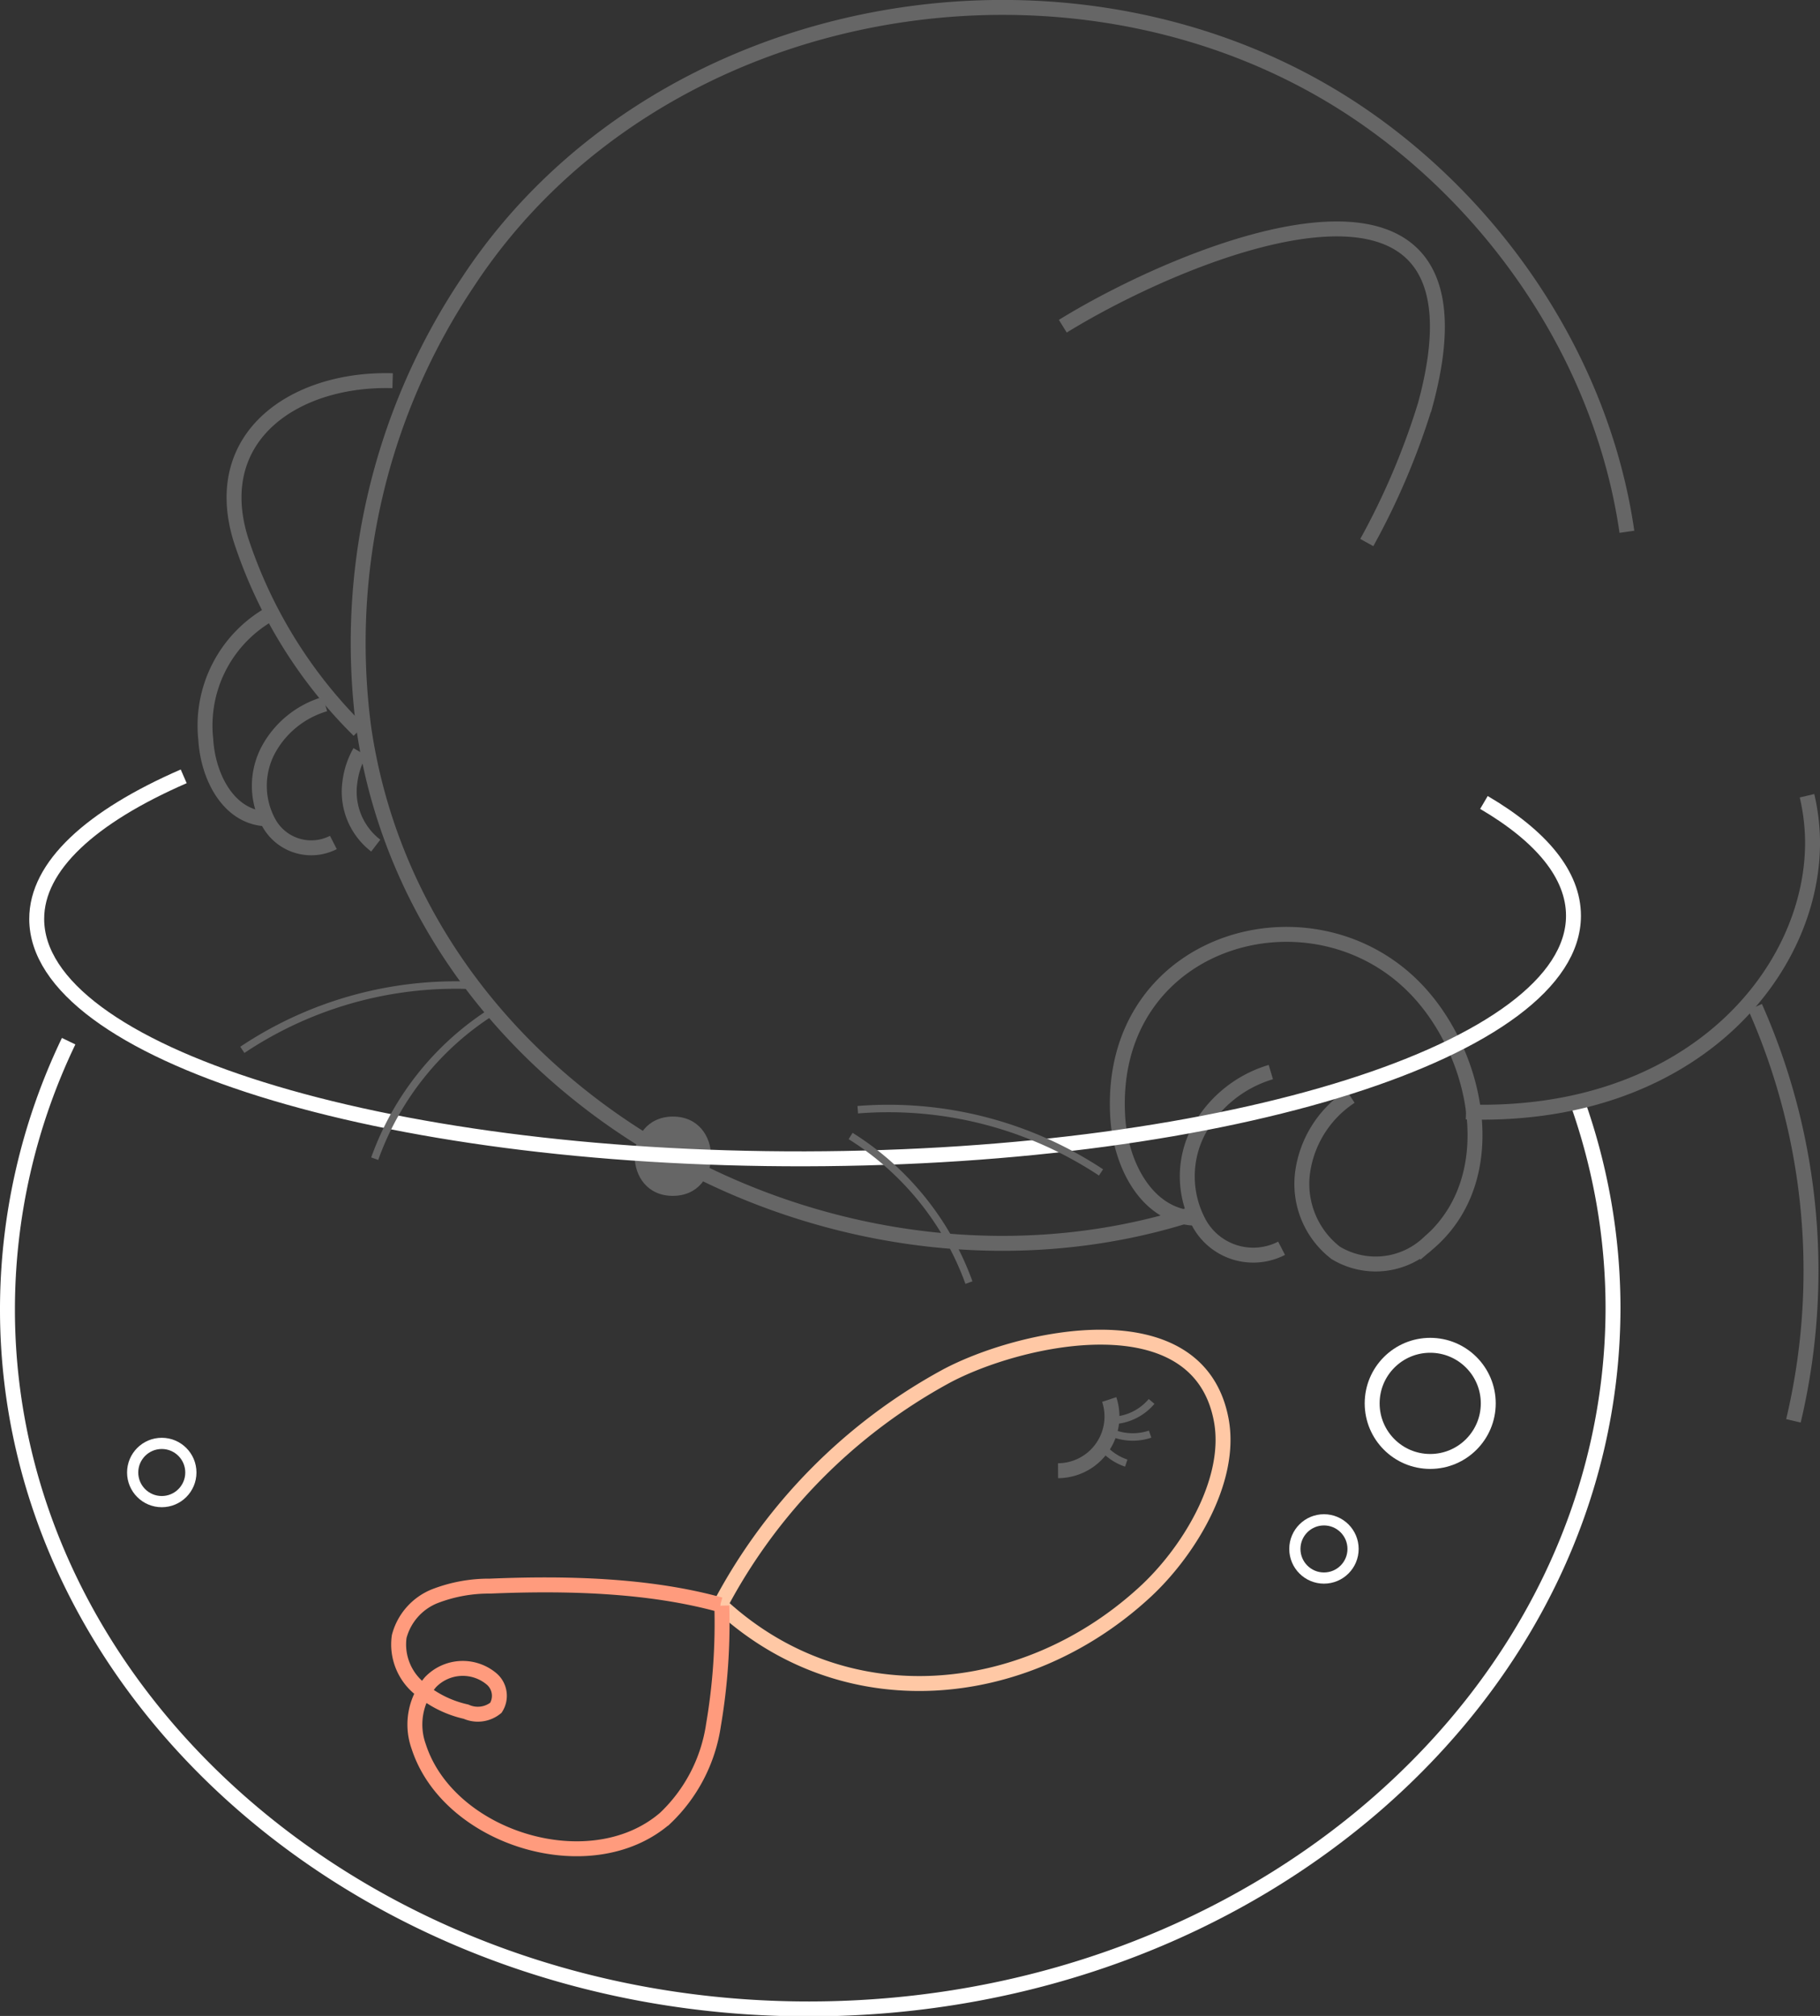 <svg xmlns="http://www.w3.org/2000/svg" viewBox="0 0 121.96 135.03"><rect x="0" y="0" width="121.96" height="135.03" fill="#333333" stroke="none"/><defs><style>.cls-1,.cls-2,.cls-3,.cls-4,.cls-5,.cls-6{fill:none;stroke-miterlimit:10;}.cls-1{stroke:#ffc8a5;}.cls-2{stroke:#ff9b7d;}.cls-3,.cls-4{stroke:#666;}.cls-4{stroke-width:0.5px;}.cls-5,.cls-6{stroke:#fff;}.cls-6{stroke-width:0.75px;}.cls-7{fill:#666;}</style></defs><title>資產 8</title><g id="圖層_2" data-name="圖層 2"><g id="圖層_1-2" data-name="圖層 1"><path class="cls-1" d="M48.27,107.49A37.26,37.26,0,0,1,63.37,92.2c4.94-2.66,16.94-5.34,18.47,2.93.76,4.12-2.32,9-5.25,11.63-8,7.27-20,8.44-28.32.73"/><path class="cls-2" d="M48.27,107.49c-4.84-1.34-10.41-1.46-15.43-1.25a10.05,10.05,0,0,0-3.69.67,4,4,0,0,0-2.4,2.71A3.81,3.81,0,0,0,28,113a7.22,7.22,0,0,0,3.23,1.65,1.92,1.92,0,0,0,2-.26,1.49,1.49,0,0,0-.26-1.91,3,3,0,0,0-4.12.19,4.37,4.37,0,0,0-.79,4.32c2,6.17,11.52,9.11,16.51,4.8a10.76,10.76,0,0,0,3.24-6.24,40.59,40.59,0,0,0,.56-8"/><path class="cls-3" d="M70.9,98.51a3.63,3.63,0,0,0,3.43-4.77"/><path class="cls-4" d="M74.66,95.14a3.61,3.61,0,0,0,2.51-1.27"/><path class="cls-4" d="M74.26,95.86a3.66,3.66,0,0,0,2.81.2"/><path class="cls-4" d="M73.75,96.77A3.6,3.6,0,0,0,75.47,98"/><path class="cls-5" d="M105.69,73.78a41.24,41.24,0,0,1,2.4,13.78c0,25.87-24,46.9-53.69,47S.56,113.67.5,87.8A41.5,41.5,0,0,1,4.6,69.74"/><circle class="cls-5" cx="95.84" cy="94" r="3.89"/><circle class="cls-6" cx="88.72" cy="103.75" r="1.95"/><circle class="cls-6" cx="10.84" cy="98.63" r="1.95"/><path class="cls-3" d="M80.37,81.16c-23.59,7.92-52.34-7.1-56-32.45a43.42,43.42,0,0,1,7-29.84C44-.33,72.25-5.17,91.11,7.62c9.36,6.35,16.28,16.69,17.91,28"/><path class="cls-3" d="M71.22,21.85c8.47-5.22,29.47-13.8,24.29,5.26a48.56,48.56,0,0,1-3.92,9.23"/><path class="cls-3" d="M24.05,48.93a31.91,31.91,0,0,1-7.92-12.82C14,29.16,19.84,25.31,26.31,25.5"/><path class="cls-3" d="M80.27,81.6c-3.35,0-5.18-3.54-5.37-6.79C74.16,62.53,88.78,58.71,95.55,67c3.68,4.48,5,12.19.12,16.31a5.17,5.17,0,0,1-6.16.61,5.83,5.83,0,0,1-2.21-5.47,7.25,7.25,0,0,1,3.2-5"/><path class="cls-3" d="M85.88,83.61a4.14,4.14,0,0,1-5.45-1.55,6.57,6.57,0,0,1-.1-6.35,8.15,8.15,0,0,1,4.83-3.9"/><path class="cls-3" d="M25.18,56.64a4.55,4.55,0,0,1-1.73-4.28,5.42,5.42,0,0,1,.67-2"/><path class="cls-3" d="M18,54.85c-2.63,0-4.06-2.77-4.21-5.31a8.59,8.59,0,0,1,4.14-8.32"/><path class="cls-3" d="M22.34,56.43a3.25,3.25,0,0,1-4.27-1.22,5.13,5.13,0,0,1-.08-5,6.34,6.34,0,0,1,3.79-3.05"/><path class="cls-7" d="M45.09,80.1c3.41,0,3.41-5.32,0-5.31s-3.41,5.32,0,5.31Z"/><path class="cls-5" d="M99.44,53.75c3.85,2.26,6,4.84,6,7.59,0,8.93-23,16.22-51.48,16.28S2.48,70.5,2.46,61.56C2.45,58,6.11,54.7,12.31,52"/><path class="cls-3" d="M121.09,53.3a14,14,0,0,1,.37,3c.09,8.75-8.09,18.67-23.22,18.18"/><path class="cls-3" d="M117.61,67.45a43.52,43.52,0,0,1,2.57,27.72"/><path class="cls-4" d="M57,76.09a19.35,19.35,0,0,1,7.93,9.82"/><path class="cls-4" d="M57.48,74.33a25.83,25.83,0,0,1,16.3,4.2"/><path class="cls-4" d="M33,67.75a19.4,19.4,0,0,0-7.89,9.86"/><path class="cls-4" d="M31.59,66a25.75,25.75,0,0,0-15.35,4.32"/></g></g></svg>